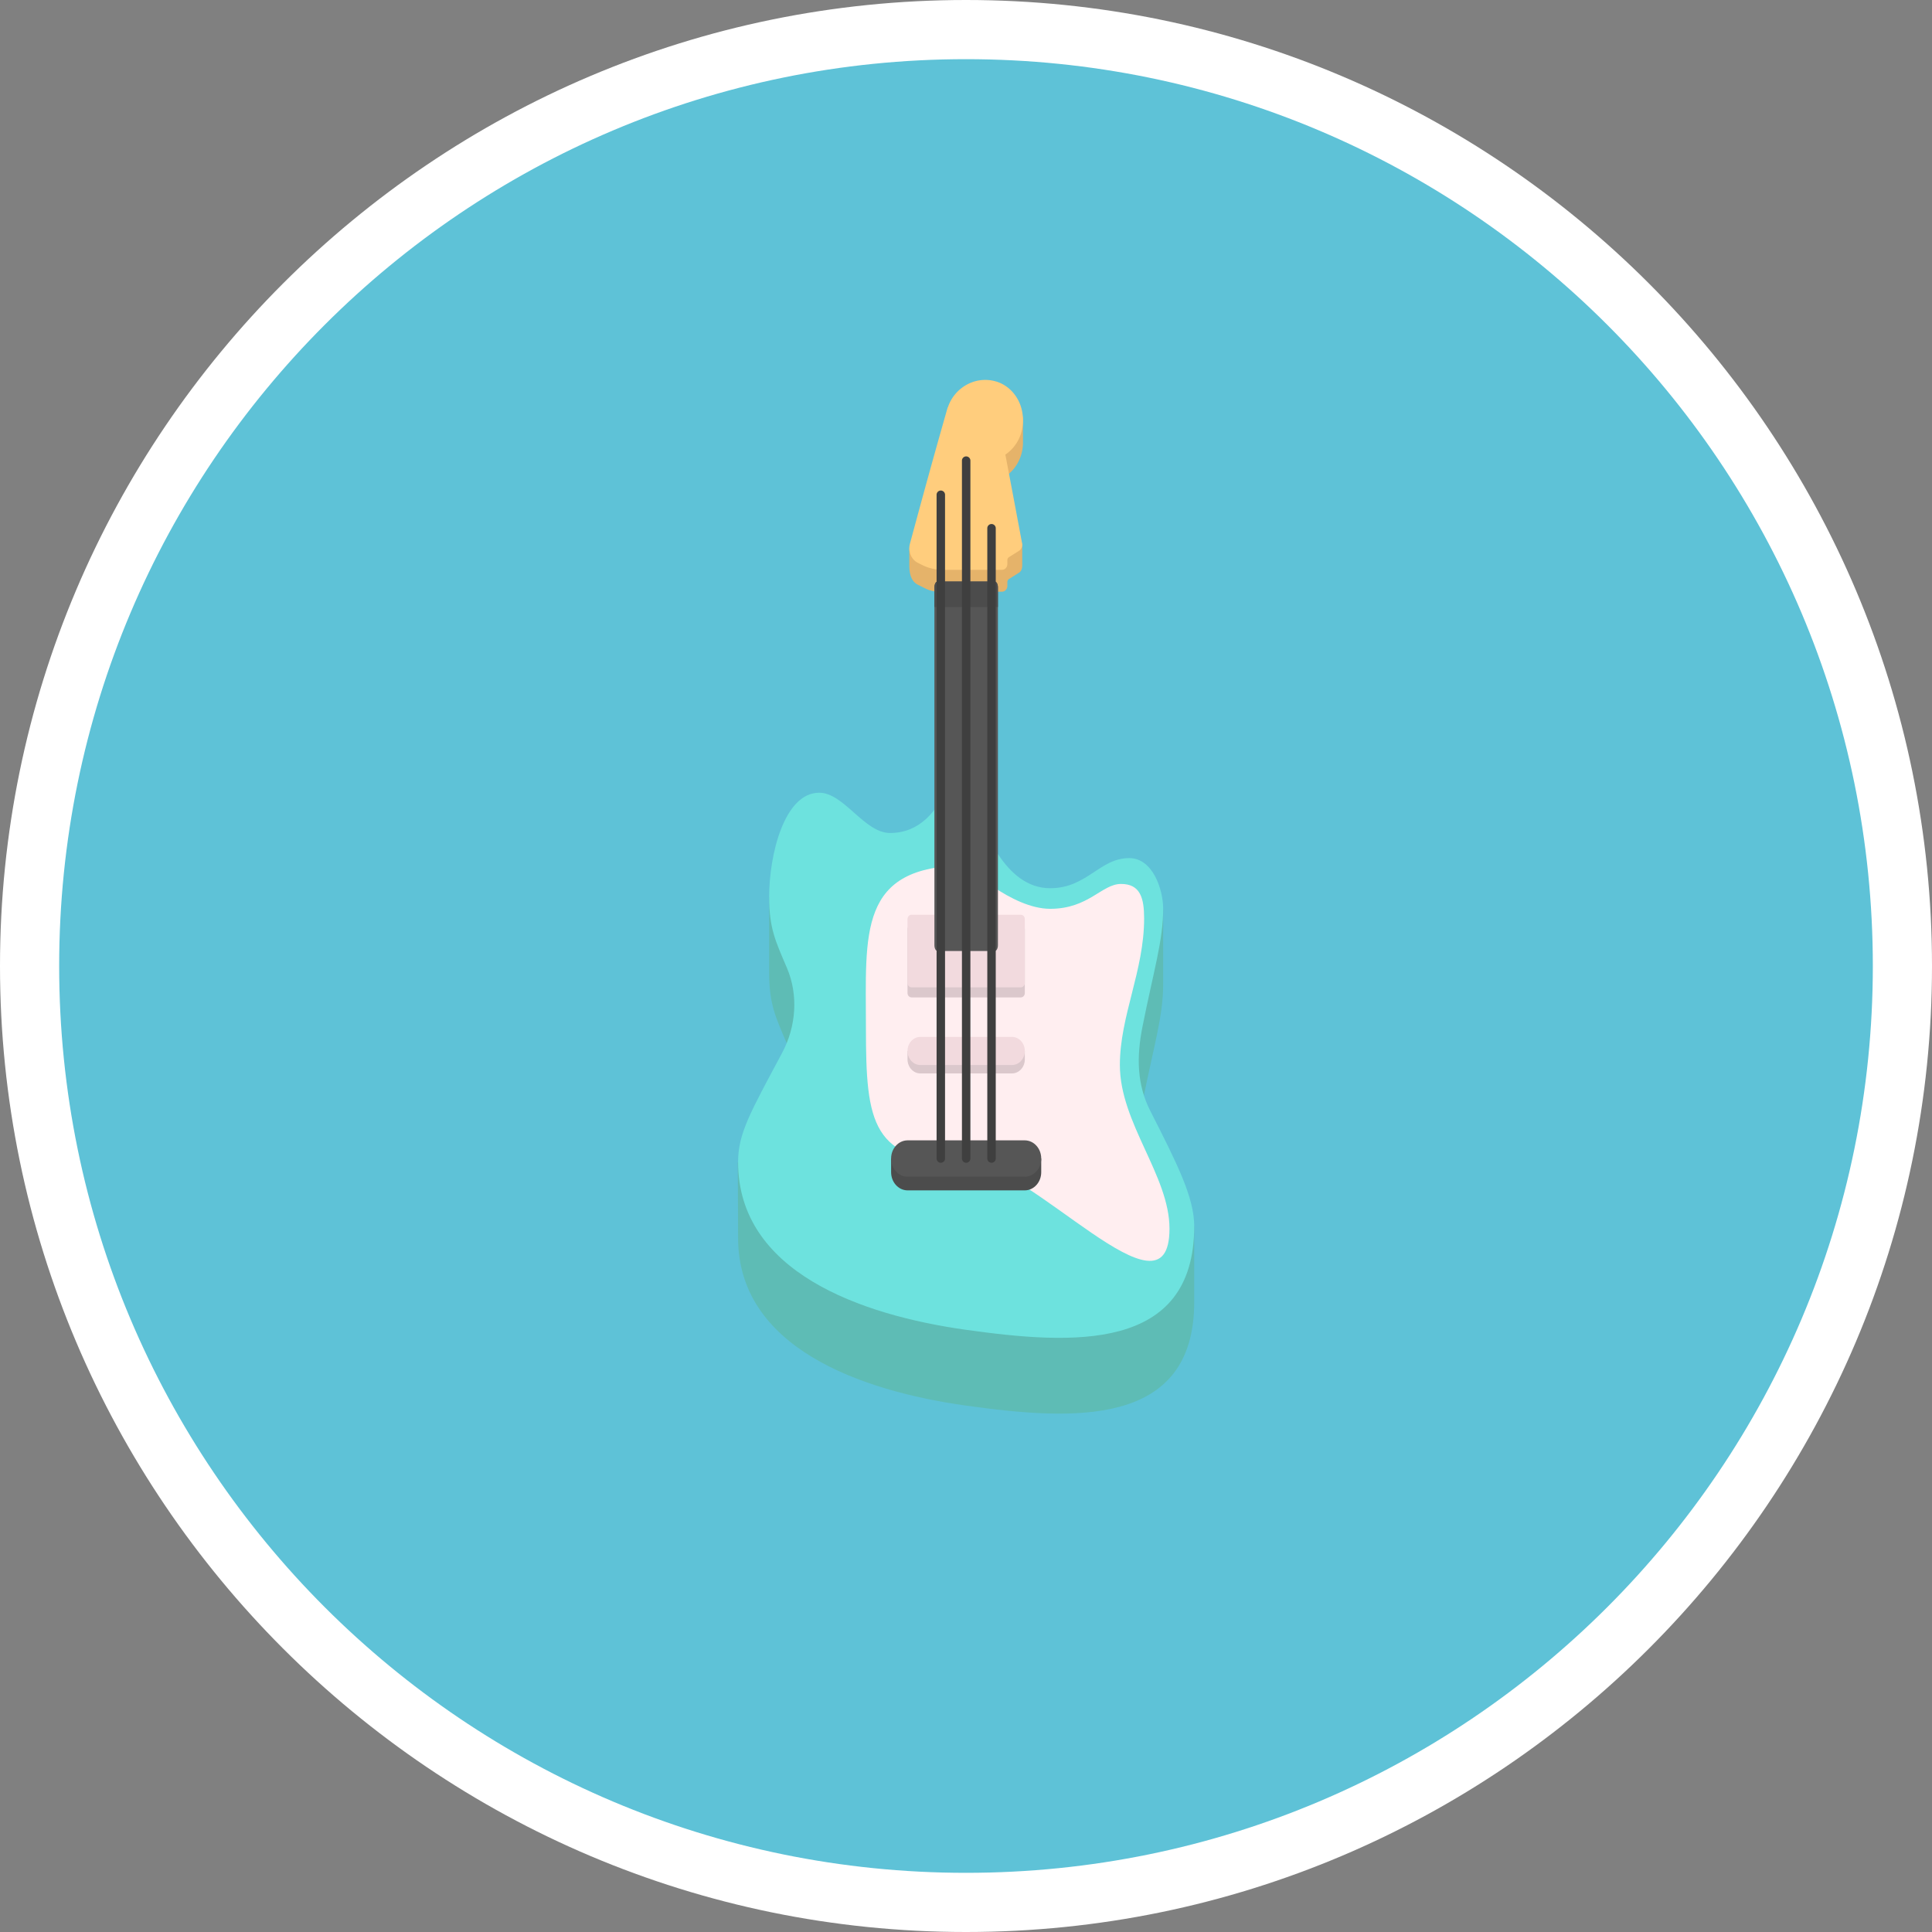 <svg version="1" xmlns="http://www.w3.org/2000/svg" viewBox="0 0 300 300"><rect x="0" y="0" width="300" height="300" fill="#808080" stroke="none"/><path fill="#FFF" d="M149.999 300C67.29 300 0 232.71 0 150S67.29 0 149.999 0C232.71 0 300 67.29 300 150s-67.29 150-150.001 150"/><path fill="#5EC2D7" d="M290.812 150c0 77.768-63.044 140.812-140.812 140.812S9.188 227.768 9.188 150 72.232 9.188 150 9.188 290.812 72.232 290.812 150"/><path fill="#5EBCB5" d="M178.6 184.235c-2.055-4.044-2.132-8.332-1.201-13.018 1.736-8.736 3.217-13.385 3.217-18.327v-11.769s-11.806 8.569-17.548 8.569c-7.013 0-10.521-9.186-12.354-15.011-.808-2.567-.401-7.346-.401-7.346l-1.468.018s-1.409 13.765-10.636 13.765c-4.006 0-18.775-1.834-18.775-1.834v11.769c0 4.873.99 6.865 2.763 11.023 1.802 4.227 1.416 9.127-.736 13.161-1.771 3.321-6.902 5.271-6.902 5.271s.052 8.837.052 11.716c0 17.017 18.991 23.744 35.413 26.041 16.422 2.297 35.413 3.514 35.413-16.078v-11.769s-5.027-2.62-6.837-6.181z"/><path fill="#6DE2DE" d="M178.6 172.466c-2.055-4.044-2.132-8.332-1.201-13.018 1.736-8.736 3.217-13.385 3.217-18.327 0-3.014-1.618-7.875-5.266-7.875-4.628 0-6.541 4.676-12.282 4.676-7.013 0-10.521-9.186-12.354-15.011-.808-2.567-.401-7.346-.401-7.346l-1.468.018s-1.409 13.765-10.636 13.765c-4.006 0-7.158-6.255-10.999-6.255-5.414 0-7.776 9.59-7.776 16.19 0 4.873.99 6.865 2.763 11.023 1.802 4.227 1.416 9.127-.736 13.161-4.935 9.253-6.85 12.496-6.85 16.988 0 17.017 18.991 23.744 35.413 26.041 16.422 2.297 35.413 3.514 35.413-16.078.002-4.494-2.653-9.72-6.837-17.952z"/><path fill="#FFEEF0" d="M150.038 134.394s7.026 6.727 13.026 6.727 8.005-3.863 11.013-3.863c3.008 0 3.582 2.232 3.582 5.357 0 8.141-3.766 15.131-3.766 22.764 0 9.02 7.704 17.161 7.704 25.419 0 15.589-21.638-10.345-31.559-10.345-14.673 0-15.576-6.027-15.576-20.793s-1.308-25.266 15.576-25.266z"/><path fill="#E5B36A" d="M156.112 73.986c1.656-1.109 2.74-3.067 2.74-5.317 0-1.283-.02-3.924-.02-3.924s-3.745-2.355-5.845-2.355c-2.656 0-4.997 1.796-5.806 4.274l-.022-.018c-2.454 7.415-3.625 11.122-5.958 18.537v2.638c0 1.3.295 2.46 1.334 2.979l1.202.597a4.668 4.668 0 0 0 2.075.485h9.763c.47 0 .848-.407.848-.909v-.594a.55.55 0 0 1 .249-.467c.63-.395.943-.593 1.566-.988.369-.234.493-.684.493-1.164v-3.164c-1.04-4.244-1.562-6.366-2.619-10.61"/><path fill="#FFCD7D" d="M156.112 70.589c2.051-1.373 3.231-4.051 2.545-6.972-.506-2.154-2.104-3.891-4.145-4.425-3.249-.851-6.37 1.13-7.332 4.075l-.022-.018c-2.414 8.47-3.568 12.705-5.863 21.175-.323 1.191.201 2.46 1.241 2.979l.681.34a7.116 7.116 0 0 0 3.18.742h9.177c.47 0 .848-.407.848-.909v-.594a.55.55 0 0 1 .249-.467c.63-.395.943-.593 1.566-.988.369-.234.558-.698.474-1.153-1.033-5.514-1.55-8.271-2.599-13.785z"/><path fill="#DBC8CC" d="M158.517 154.877h-16.981c-.341 0-.617-.302-.617-.674v-9.922c0-.372.276-.674.617-.674h16.981c.341 0 .617.302.617.674v9.922c-.001.372-.276.674-.617.674z"/><path fill="#F2DADE" d="M158.517 153.311h-16.981c-.341 0-.617-.302-.617-.674v-9.922c0-.372.276-.674.617-.674h16.981c.341 0 .617.302.617.674v9.922c-.001.372-.276.674-.617.674z"/><path fill="#565656" d="M154.957 91.211v55.549c0 .512-.217.916-.494.916h-8.874c-.277 0-.494-.404-.494-.916V91.211c0-.499.217-.916.494-.916h8.874c.277-.001.494.417.494.916"/><path fill="#4C4C4C" d="M154.463 90.294h-8.874c-.277 0-.494.418-.494.916v3.044h9.862V91.21c0-.498-.217-.916-.494-.916m4.65 94.547H140.94c-1.425 0-2.569-1.264-2.569-2.824v-2.121h23.311v2.121c0 1.56-1.145 2.824-2.569 2.824z"/><path fill="#DBC8CC" d="M157.126 166.683h-14.199c-1.115 0-2.007-.979-2.007-2.186v-1.305h18.214v1.305c-.001 1.208-.893 2.186-2.008 2.186z"/><path fill="#F2DADE" d="M157.126 165.378h-14.199c-1.115 0-2.007-.979-2.007-2.186 0-1.207.892-2.186 2.007-2.186h14.199c1.115 0 2.007.979 2.007 2.186 0 1.208-.892 2.186-2.007 2.186z"/><path fill="#565656" d="M159.113 182.72H140.94c-1.425 0-2.569-1.264-2.569-2.823 0-1.56 1.145-2.824 2.569-2.824h18.173c1.425 0 2.569 1.264 2.569 2.824 0 1.559-1.145 2.823-2.569 2.823z"/><path fill="#3F3F3F" d="M146.089 180.553a.656.656 0 0 1-.656-.656V76.827a.656.656 0 1 1 1.312 0v103.07a.655.655 0 0 1-.656.656zm3.937 0a.656.656 0 0 1-.656-.656V71.526a.656.656 0 1 1 1.312 0v108.37a.655.655 0 0 1-.656.657zm3.938 0a.656.656 0 0 1-.656-.656v-97.87a.656.656 0 1 1 1.312 0v97.87a.655.655 0 0 1-.656.656z"/></svg>